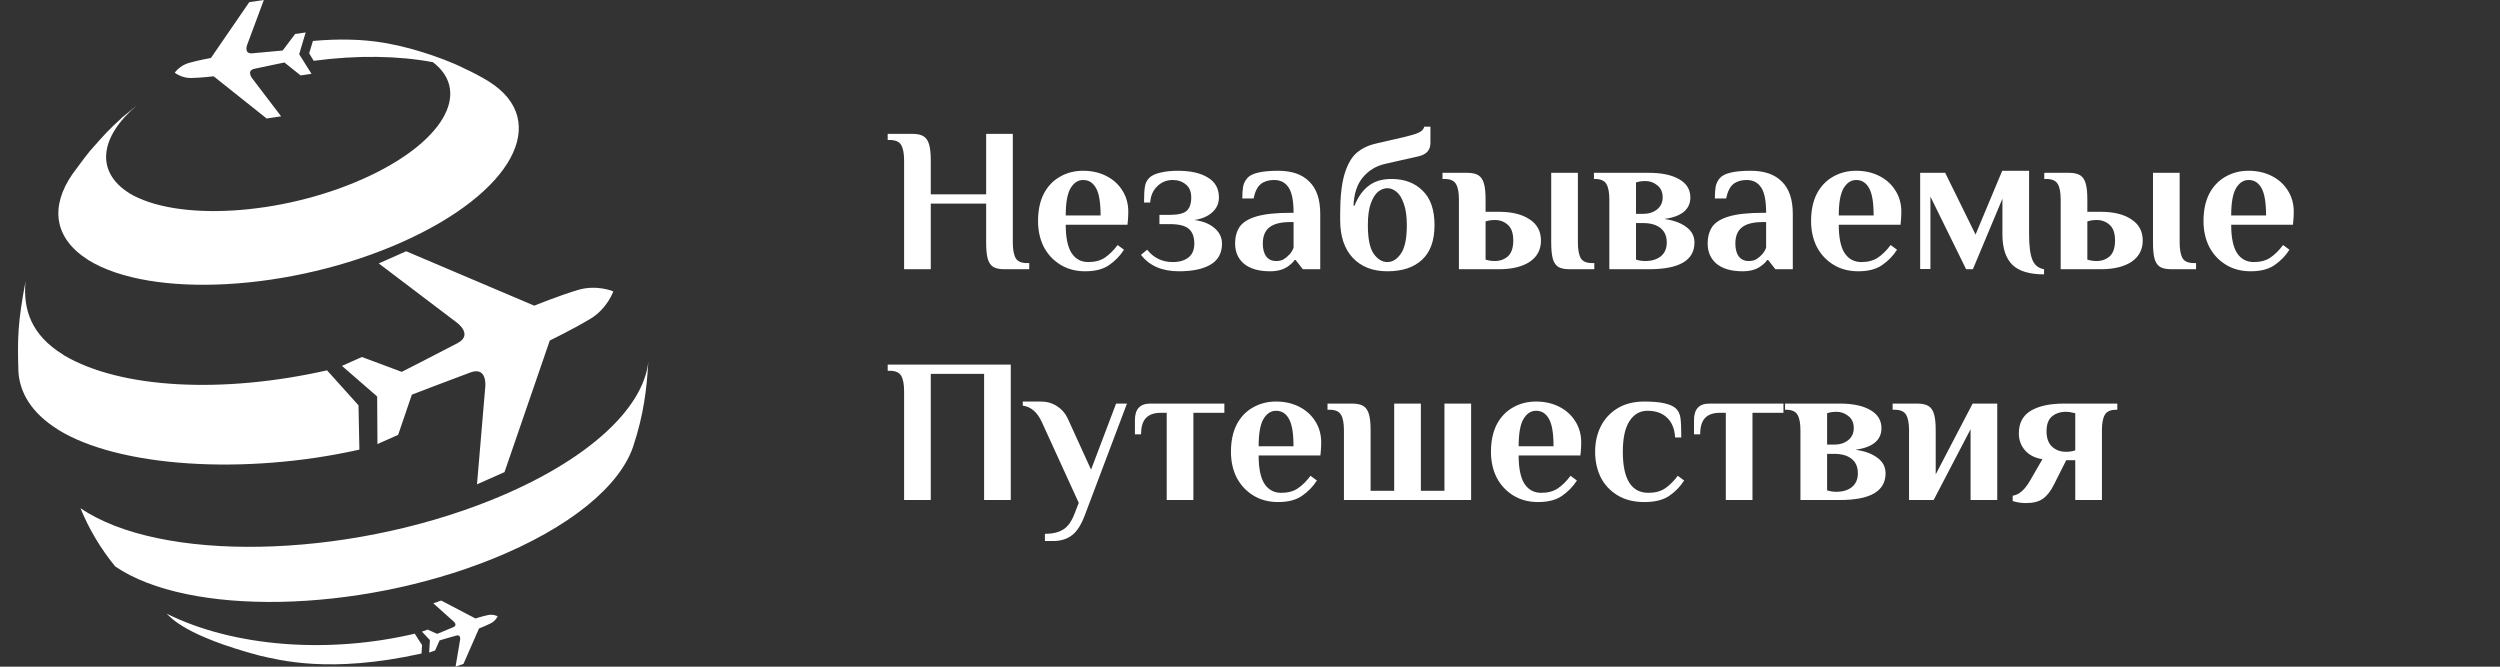 <svg width="195" height="52" viewBox="0 0 195 52" fill="none" xmlns="http://www.w3.org/2000/svg">
<rect x="0" y="0" width="195" height="52" fill="#333333" stroke="none"/>
<path d="M70.52 12.52C70.52 11.976 70.445 11.576 70.296 11.32C70.147 11.053 69.848 10.92 69.4 10.92H69.24V10.44H71.16C71.544 10.44 71.837 10.504 72.04 10.632C72.243 10.76 72.387 10.973 72.472 11.272C72.557 11.56 72.6 11.976 72.6 12.52V15.16H76.92V10.44H79V18.92C79 19.464 79.075 19.869 79.224 20.136C79.373 20.392 79.672 20.52 80.12 20.52H80.28V21H78.36C77.976 21 77.683 20.941 77.48 20.824C77.277 20.696 77.133 20.488 77.048 20.2C76.963 19.901 76.92 19.475 76.92 18.92V15.88H72.6V21H70.52V12.52ZM84.647 21.16C83.911 21.16 83.266 20.989 82.711 20.648C82.156 20.307 81.724 19.843 81.415 19.256C81.116 18.659 80.967 17.987 80.967 17.24C80.967 16.408 81.116 15.699 81.415 15.112C81.724 14.525 82.146 14.083 82.679 13.784C83.212 13.475 83.815 13.32 84.487 13.32C85.148 13.32 85.746 13.453 86.279 13.72C86.812 13.987 87.234 14.365 87.543 14.856C87.852 15.336 88.007 15.891 88.007 16.52C88.007 16.723 87.996 16.952 87.975 17.208L87.943 17.528H83.127C83.127 18.541 83.282 19.283 83.591 19.752C83.9 20.211 84.332 20.44 84.887 20.44C85.399 20.44 85.826 20.328 86.167 20.104C86.519 19.869 86.855 19.539 87.175 19.112L87.671 19.48C87.362 19.96 86.972 20.36 86.503 20.68C86.044 21 85.426 21.16 84.647 21.16ZM85.847 16.808C85.847 15.805 85.73 15.096 85.495 14.68C85.26 14.253 84.924 14.04 84.487 14.04C84.082 14.04 83.751 14.259 83.495 14.696C83.25 15.123 83.127 15.827 83.127 16.808H85.847ZM91.956 21.16C90.644 21.16 89.657 20.733 88.996 19.88L89.476 19.48C89.988 20.12 90.654 20.44 91.476 20.44C91.988 20.44 92.393 20.323 92.692 20.088C93.001 19.853 93.156 19.491 93.156 19C93.156 18.477 93.012 18.093 92.724 17.848C92.446 17.603 91.95 17.48 91.236 17.48H90.436V16.76H91.236C91.865 16.76 92.302 16.659 92.548 16.456C92.793 16.243 92.916 15.891 92.916 15.4C92.916 14.952 92.777 14.616 92.5 14.392C92.222 14.157 91.881 14.04 91.476 14.04C90.996 14.04 90.59 14.205 90.26 14.536C89.929 14.856 89.748 15.277 89.716 15.8H89.236C89.236 15.245 89.257 14.835 89.3 14.568C89.342 14.291 89.454 14.061 89.636 13.88C89.828 13.688 90.121 13.549 90.516 13.464C90.91 13.368 91.364 13.32 91.876 13.32C92.868 13.32 93.646 13.496 94.212 13.848C94.788 14.189 95.076 14.707 95.076 15.4C95.076 15.869 94.9 16.259 94.548 16.568C94.206 16.877 93.742 17.075 93.156 17.16C93.817 17.245 94.34 17.453 94.724 17.784C95.118 18.115 95.316 18.52 95.316 19C95.316 19.736 95.022 20.28 94.436 20.632C93.849 20.984 93.022 21.16 91.956 21.16ZM99.059 21.16C98.195 21.16 97.523 20.968 97.043 20.584C96.574 20.189 96.339 19.661 96.339 19C96.339 18.467 96.462 18.024 96.707 17.672C96.963 17.32 97.406 17.053 98.035 16.872C98.664 16.691 99.539 16.6 100.659 16.6H100.899C100.899 15.672 100.771 15.016 100.515 14.632C100.259 14.237 99.88 14.04 99.379 14.04C98.963 14.04 98.622 14.141 98.355 14.344C98.088 14.547 97.896 14.925 97.779 15.48H96.899C96.899 15.117 96.92 14.808 96.963 14.552C97.016 14.296 97.128 14.072 97.299 13.88C97.63 13.507 98.43 13.32 99.699 13.32C100.766 13.32 101.576 13.603 102.131 14.168C102.696 14.723 102.979 15.56 102.979 16.68V21H101.619L101.059 20.28H100.979C100.883 20.429 100.734 20.579 100.531 20.728C100.168 21.016 99.678 21.16 99.059 21.16ZM99.539 20.36C99.763 20.36 99.955 20.317 100.115 20.232C100.275 20.136 100.43 20.008 100.579 19.848C100.718 19.699 100.824 19.523 100.899 19.32V17.32H100.659C99.902 17.32 99.352 17.459 99.011 17.736C98.67 18.003 98.499 18.424 98.499 19C98.499 19.437 98.59 19.773 98.771 20.008C98.952 20.243 99.208 20.36 99.539 20.36ZM108.213 21.16C107.082 21.16 106.186 20.813 105.525 20.12C104.863 19.416 104.533 18.429 104.533 17.16V16.68C104.533 15.379 104.645 14.349 104.868 13.592C105.103 12.824 105.418 12.269 105.812 11.928C106.218 11.576 106.73 11.331 107.349 11.192L109.573 10.68C110.063 10.563 110.426 10.451 110.661 10.344C110.906 10.227 111.05 10.072 111.093 9.88H111.573V11.16C111.573 11.715 111.253 12.061 110.613 12.2L107.989 12.792C107.295 12.963 106.73 13.315 106.293 13.848C105.855 14.371 105.615 15.101 105.573 16.04H105.653C105.919 15.368 106.282 14.856 106.741 14.504C107.199 14.141 107.797 13.96 108.533 13.96C109.546 13.96 110.357 14.264 110.965 14.872C111.583 15.469 111.892 16.365 111.892 17.56C111.892 18.765 111.567 19.667 110.917 20.264C110.277 20.861 109.375 21.16 108.213 21.16ZM108.213 20.44C108.618 20.44 108.97 20.221 109.269 19.784C109.578 19.347 109.733 18.605 109.733 17.56C109.733 16.867 109.653 16.307 109.493 15.88C109.343 15.443 109.151 15.133 108.917 14.952C108.693 14.771 108.458 14.68 108.213 14.68C107.967 14.68 107.727 14.771 107.493 14.952C107.269 15.133 107.077 15.443 106.917 15.88C106.767 16.307 106.693 16.867 106.693 17.56C106.693 18.605 106.842 19.347 107.141 19.784C107.45 20.221 107.807 20.44 108.213 20.44ZM113.795 15.56C113.795 15.016 113.721 14.616 113.571 14.36C113.422 14.093 113.123 13.96 112.675 13.96H112.515V13.48H114.435C114.819 13.48 115.113 13.544 115.315 13.672C115.518 13.8 115.662 14.013 115.747 14.312C115.833 14.6 115.875 15.016 115.875 15.56V16.52H116.915C117.929 16.52 118.729 16.717 119.315 17.112C119.902 17.496 120.195 18.045 120.195 18.76C120.195 19.475 119.902 20.029 119.315 20.424C118.729 20.808 117.929 21 116.915 21H113.795V15.56ZM122.435 21C122.051 21 121.758 20.941 121.555 20.824C121.353 20.696 121.209 20.488 121.123 20.2C121.038 19.901 120.995 19.475 120.995 18.92V13.48H123.075V18.92C123.075 19.464 123.15 19.869 123.299 20.136C123.449 20.392 123.747 20.52 124.195 20.52H124.355V21H122.435ZM116.595 20.36C117.001 20.36 117.342 20.237 117.619 19.992C117.897 19.736 118.035 19.325 118.035 18.76C118.035 18.195 117.897 17.789 117.619 17.544C117.342 17.288 117.001 17.16 116.595 17.16C116.339 17.16 116.099 17.197 115.875 17.272V20.248C116.099 20.323 116.339 20.36 116.595 20.36ZM125.528 15.56C125.528 15.016 125.453 14.616 125.304 14.36C125.154 14.093 124.856 13.96 124.408 13.96H124.328V13.48H128.616C129.608 13.48 130.392 13.645 130.968 13.976C131.554 14.307 131.848 14.781 131.848 15.4C131.848 15.869 131.672 16.248 131.32 16.536C130.968 16.813 130.466 16.995 129.816 17.08C130.53 17.176 131.101 17.384 131.528 17.704C131.954 18.013 132.168 18.419 132.168 18.92C132.168 20.307 130.984 21 128.616 21H125.528V15.56ZM128.168 16.68C128.594 16.68 128.952 16.568 129.24 16.344C129.538 16.109 129.688 15.795 129.688 15.4C129.688 14.984 129.549 14.669 129.272 14.456C129.005 14.232 128.69 14.12 128.328 14.12C128.072 14.12 127.832 14.157 127.608 14.232V16.68H128.168ZM128.328 20.36C128.829 20.36 129.234 20.237 129.544 19.992C129.853 19.736 130.008 19.379 130.008 18.92C130.008 18.419 129.842 18.04 129.512 17.784C129.192 17.528 128.744 17.4 128.168 17.4H127.608V20.248C127.832 20.323 128.072 20.36 128.328 20.36ZM135.918 21.16C135.054 21.16 134.382 20.968 133.902 20.584C133.433 20.189 133.198 19.661 133.198 19C133.198 18.467 133.321 18.024 133.566 17.672C133.822 17.32 134.265 17.053 134.894 16.872C135.524 16.691 136.398 16.6 137.518 16.6H137.758C137.758 15.672 137.63 15.016 137.374 14.632C137.118 14.237 136.74 14.04 136.238 14.04C135.822 14.04 135.481 14.141 135.214 14.344C134.948 14.547 134.756 14.925 134.638 15.48H133.758C133.758 15.117 133.78 14.808 133.822 14.552C133.876 14.296 133.988 14.072 134.158 13.88C134.489 13.507 135.289 13.32 136.558 13.32C137.625 13.32 138.436 13.603 138.99 14.168C139.556 14.723 139.838 15.56 139.838 16.68V21H138.478L137.918 20.28H137.838C137.742 20.429 137.593 20.579 137.39 20.728C137.028 21.016 136.537 21.16 135.918 21.16ZM136.398 20.36C136.622 20.36 136.814 20.317 136.974 20.232C137.134 20.136 137.289 20.008 137.438 19.848C137.577 19.699 137.684 19.523 137.758 19.32V17.32H137.518C136.761 17.32 136.212 17.459 135.87 17.736C135.529 18.003 135.358 18.424 135.358 19C135.358 19.437 135.449 19.773 135.63 20.008C135.812 20.243 136.068 20.36 136.398 20.36ZM144.944 21.16C144.208 21.16 143.563 20.989 143.008 20.648C142.453 20.307 142.021 19.843 141.712 19.256C141.413 18.659 141.264 17.987 141.264 17.24C141.264 16.408 141.413 15.699 141.712 15.112C142.021 14.525 142.443 14.083 142.976 13.784C143.509 13.475 144.112 13.32 144.784 13.32C145.445 13.32 146.043 13.453 146.576 13.72C147.109 13.987 147.531 14.365 147.84 14.856C148.149 15.336 148.304 15.891 148.304 16.52C148.304 16.723 148.293 16.952 148.272 17.208L148.24 17.528H143.424C143.424 18.541 143.579 19.283 143.888 19.752C144.197 20.211 144.629 20.44 145.184 20.44C145.696 20.44 146.123 20.328 146.464 20.104C146.816 19.869 147.152 19.539 147.472 19.112L147.968 19.48C147.659 19.96 147.269 20.36 146.8 20.68C146.341 21 145.723 21.16 144.944 21.16ZM146.144 16.808C146.144 15.805 146.027 15.096 145.792 14.68C145.557 14.253 145.221 14.04 144.784 14.04C144.379 14.04 144.048 14.259 143.792 14.696C143.547 15.123 143.424 15.827 143.424 16.808H146.144ZM159.437 21.4C158.295 21.4 157.469 21.149 156.957 20.648C156.445 20.136 156.189 19.347 156.189 18.28V15.496L153.885 21H153.357L150.573 15.336V20.984H149.773V13.48H151.725L154.093 18.296L156.173 13.32H158.269V18.28C158.269 19.187 158.354 19.848 158.525 20.264C158.695 20.68 158.999 20.925 159.437 21V21.4ZM160.733 15.56C160.733 15.016 160.658 14.616 160.509 14.36C160.359 14.093 160.061 13.96 159.613 13.96H159.453V13.48H161.373C161.757 13.48 162.05 13.544 162.253 13.672C162.455 13.8 162.599 14.013 162.685 14.312C162.77 14.6 162.813 15.016 162.813 15.56V16.52H163.853C164.866 16.52 165.666 16.717 166.253 17.112C166.839 17.496 167.133 18.045 167.133 18.76C167.133 19.475 166.839 20.029 166.253 20.424C165.666 20.808 164.866 21 163.853 21H160.733V15.56ZM169.373 21C168.989 21 168.695 20.941 168.493 20.824C168.29 20.696 168.146 20.488 168.061 20.2C167.975 19.901 167.933 19.475 167.933 18.92V13.48H170.013V18.92C170.013 19.464 170.087 19.869 170.237 20.136C170.386 20.392 170.685 20.52 171.133 20.52H171.293V21H169.373ZM163.533 20.36C163.938 20.36 164.279 20.237 164.557 19.992C164.834 19.736 164.973 19.325 164.973 18.76C164.973 18.195 164.834 17.789 164.557 17.544C164.279 17.288 163.938 17.16 163.533 17.16C163.277 17.16 163.037 17.197 162.813 17.272V20.248C163.037 20.323 163.277 20.36 163.533 20.36ZM175.553 21.16C174.817 21.16 174.172 20.989 173.617 20.648C173.063 20.307 172.631 19.843 172.321 19.256C172.023 18.659 171.873 17.987 171.873 17.24C171.873 16.408 172.023 15.699 172.321 15.112C172.631 14.525 173.052 14.083 173.585 13.784C174.119 13.475 174.721 13.32 175.393 13.32C176.055 13.32 176.652 13.453 177.185 13.72C177.719 13.987 178.14 14.365 178.449 14.856C178.759 15.336 178.913 15.891 178.913 16.52C178.913 16.723 178.903 16.952 178.881 17.208L178.849 17.528H174.033C174.033 18.541 174.188 19.283 174.497 19.752C174.807 20.211 175.239 20.44 175.793 20.44C176.305 20.44 176.732 20.328 177.073 20.104C177.425 19.869 177.761 19.539 178.081 19.112L178.577 19.48C178.268 19.96 177.879 20.36 177.409 20.68C176.951 21 176.332 21.16 175.553 21.16ZM176.753 16.808C176.753 15.805 176.636 15.096 176.401 14.68C176.167 14.253 175.831 14.04 175.393 14.04C174.988 14.04 174.657 14.259 174.401 14.696C174.156 15.123 174.033 15.827 174.033 16.808H176.753ZM70.52 30.52C70.52 29.976 70.445 29.576 70.296 29.32C70.147 29.053 69.848 28.92 69.4 28.92H69.24V28.44H78.84V39H76.76V29.16H72.6V39H70.52V30.52ZM81.503 41.64C82.09 41.64 82.565 41.528 82.927 41.304C83.29 41.08 83.583 40.675 83.807 40.088L84.143 39.224L81.263 32.92C80.911 32.152 80.415 31.725 79.775 31.64V31.32H81.183C81.653 31.32 82.069 31.437 82.431 31.672C82.794 31.896 83.071 32.205 83.263 32.6L85.103 36.632L87.055 31.48H87.903L84.671 40.04C84.373 40.872 84.026 41.437 83.631 41.736C83.237 42.045 82.741 42.2 82.143 42.2H81.503V41.64ZM91.004 32.2H90.524C90.022 32.2 89.644 32.333 89.388 32.6C89.132 32.867 89.004 33.293 89.004 33.88H88.524V32.76C88.524 31.907 88.924 31.48 89.724 31.48H95.5V32.2H93.084V39H91.004V32.2ZM99.694 39.16C98.958 39.16 98.312 38.989 97.758 38.648C97.203 38.307 96.771 37.843 96.462 37.256C96.163 36.659 96.014 35.987 96.014 35.24C96.014 34.408 96.163 33.699 96.462 33.112C96.771 32.525 97.192 32.083 97.726 31.784C98.259 31.475 98.862 31.32 99.534 31.32C100.195 31.32 100.793 31.453 101.326 31.72C101.859 31.987 102.281 32.365 102.59 32.856C102.899 33.336 103.054 33.891 103.054 34.52C103.054 34.723 103.043 34.952 103.022 35.208L102.99 35.528H98.174C98.174 36.541 98.329 37.283 98.638 37.752C98.947 38.211 99.379 38.44 99.934 38.44C100.446 38.44 100.873 38.328 101.214 38.104C101.566 37.869 101.902 37.539 102.222 37.112L102.718 37.48C102.409 37.96 102.019 38.36 101.55 38.68C101.091 39 100.473 39.16 99.694 39.16ZM100.894 34.808C100.894 33.805 100.777 33.096 100.542 32.68C100.307 32.253 99.971 32.04 99.534 32.04C99.129 32.04 98.798 32.259 98.542 32.696C98.296 33.123 98.174 33.827 98.174 34.808H100.894ZM104.827 33.56C104.827 33.016 104.752 32.616 104.603 32.36C104.453 32.093 104.155 31.96 103.707 31.96H103.546V31.48H105.467C105.851 31.48 106.144 31.544 106.347 31.672C106.549 31.8 106.693 32.013 106.779 32.312C106.864 32.6 106.907 33.016 106.907 33.56V38.28H108.747V31.48H110.827V38.28H112.667V31.48H114.747V39H104.827V33.56ZM119.975 39.16C119.239 39.16 118.594 38.989 118.039 38.648C117.484 38.307 117.052 37.843 116.743 37.256C116.444 36.659 116.295 35.987 116.295 35.24C116.295 34.408 116.444 33.699 116.743 33.112C117.052 32.525 117.474 32.083 118.007 31.784C118.54 31.475 119.143 31.32 119.815 31.32C120.476 31.32 121.074 31.453 121.607 31.72C122.14 31.987 122.562 32.365 122.871 32.856C123.18 33.336 123.335 33.891 123.335 34.52C123.335 34.723 123.324 34.952 123.303 35.208L123.271 35.528H118.455C118.455 36.541 118.61 37.283 118.919 37.752C119.228 38.211 119.66 38.44 120.215 38.44C120.727 38.44 121.154 38.328 121.495 38.104C121.847 37.869 122.183 37.539 122.503 37.112L122.999 37.48C122.69 37.96 122.3 38.36 121.831 38.68C121.372 39 120.754 39.16 119.975 39.16ZM121.175 34.808C121.175 33.805 121.058 33.096 120.823 32.68C120.588 32.253 120.252 32.04 119.815 32.04C119.41 32.04 119.079 32.259 118.823 32.696C118.578 33.123 118.455 33.827 118.455 34.808H121.175ZM128.26 39.16C127.438 39.16 126.74 38.984 126.164 38.632C125.588 38.28 125.15 37.811 124.852 37.224C124.564 36.627 124.42 35.965 124.42 35.24C124.42 34.515 124.564 33.859 124.852 33.272C125.15 32.675 125.588 32.2 126.164 31.848C126.74 31.496 127.438 31.32 128.26 31.32C129.54 31.32 130.366 31.507 130.74 31.88C130.921 32.061 131.033 32.301 131.076 32.6C131.118 32.899 131.14 33.405 131.14 34.12H130.66C130.617 33.448 130.409 32.936 130.036 32.584C129.662 32.221 129.15 32.04 128.5 32.04C127.913 32.04 127.444 32.312 127.092 32.856C126.75 33.389 126.58 34.184 126.58 35.24C126.58 37.373 127.246 38.44 128.58 38.44C129.092 38.44 129.518 38.328 129.86 38.104C130.212 37.869 130.548 37.539 130.868 37.112L131.364 37.48C131.054 37.96 130.665 38.36 130.196 38.68C129.726 39 129.081 39.16 128.26 39.16ZM134.613 32.2H134.133C133.632 32.2 133.253 32.333 132.997 32.6C132.741 32.867 132.613 33.293 132.613 33.88H132.133V32.76C132.133 31.907 132.533 31.48 133.333 31.48H139.109V32.2H136.693V39H134.613V32.2ZM140.434 33.56C140.434 33.016 140.359 32.616 140.21 32.36C140.061 32.093 139.762 31.96 139.314 31.96H139.234V31.48H143.522C144.514 31.48 145.298 31.645 145.874 31.976C146.461 32.307 146.754 32.781 146.754 33.4C146.754 33.869 146.578 34.248 146.226 34.536C145.874 34.813 145.373 34.995 144.722 35.08C145.437 35.176 146.007 35.384 146.434 35.704C146.861 36.013 147.074 36.419 147.074 36.92C147.074 38.307 145.89 39 143.522 39H140.434V33.56ZM143.074 34.68C143.501 34.68 143.858 34.568 144.146 34.344C144.445 34.109 144.594 33.795 144.594 33.4C144.594 32.984 144.455 32.669 144.178 32.456C143.911 32.232 143.597 32.12 143.234 32.12C142.978 32.12 142.738 32.157 142.514 32.232V34.68H143.074ZM143.234 38.36C143.735 38.36 144.141 38.237 144.45 37.992C144.759 37.736 144.914 37.379 144.914 36.92C144.914 36.419 144.749 36.04 144.418 35.784C144.098 35.528 143.65 35.4 143.074 35.4H142.514V38.248C142.738 38.323 142.978 38.36 143.234 38.36ZM148.905 33.56C148.905 33.016 148.83 32.616 148.681 32.36C148.531 32.093 148.233 31.96 147.785 31.96H147.625V31.48H149.545C149.929 31.48 150.222 31.544 150.425 31.672C150.627 31.8 150.771 32.013 150.857 32.312C150.942 32.6 150.985 33.016 150.985 33.56V37L153.865 31.48H155.785V39H153.705V33.48L150.825 39H148.905V33.56ZM158.03 39.24C157.657 39.24 157.31 39.187 156.99 39.08V38.664C157.481 38.6 157.934 38.205 158.35 37.48L159.31 35.816C158.745 35.731 158.297 35.507 157.966 35.144C157.635 34.771 157.47 34.323 157.47 33.8C157.47 33 157.779 32.413 158.398 32.04C159.027 31.667 159.891 31.48 160.99 31.48H165.15V31.96H165.07C164.622 31.96 164.323 32.093 164.174 32.36C164.025 32.616 163.95 33.016 163.95 33.56V39H161.87V35.896H161.166L160.206 37.8C159.961 38.301 159.673 38.669 159.342 38.904C159.022 39.128 158.585 39.24 158.03 39.24ZM161.15 35.24C161.342 35.24 161.507 35.224 161.646 35.192C161.785 35.149 161.859 35.128 161.87 35.128V32.232C161.859 32.232 161.785 32.216 161.646 32.184C161.507 32.141 161.342 32.12 161.15 32.12C160.702 32.12 160.334 32.243 160.046 32.488C159.769 32.723 159.63 33.107 159.63 33.64C159.63 34.173 159.774 34.573 160.062 34.84C160.35 35.107 160.713 35.24 161.15 35.24Z" fill="white"/>
<path d="M5.653 13.576C6.05 13.043 6.572 12.322 6.99 11.806C8.242 10.385 8.405 10.198 9.544 9.148C9.882 8.87 10.283 8.537 10.675 8.223C7.783 10.671 7.415 13.381 10.069 15.056C10.064 15.056 10.064 15.056 10.064 15.06C13.776 17.297 21.91 16.813 28.327 13.949C34.543 11.176 36.838 7.208 33.77 4.851C31.077 4.346 27.866 4.288 24.468 4.743L24.115 4.16L24.408 3.194C26.405 3.014 28.303 3.057 29.941 3.337C30.338 3.404 30.86 3.519 31.25 3.601C32.004 3.785 32.413 3.896 32.905 4.054C33.408 4.203 33.837 4.353 34.584 4.63C35.317 4.918 35.633 5.048 36.22 5.341C36.878 5.641 37.517 5.98 38.133 6.357C43.022 9.431 39.982 15.041 31.356 18.885C22.755 22.715 11.793 23.318 6.882 20.28C6.879 20.276 6.873 20.271 6.86 20.267H6.869C4.186 18.568 3.905 16.103 5.653 13.576V13.576ZM28.032 35.07L27.963 31.616L25.508 28.886C17.398 30.723 9.427 30.329 4.994 27.718C4.979 27.701 4.942 27.683 4.927 27.666C2.418 26.121 1.799 24.128 1.987 21.961C1.4 25.131 1.352 26.275 1.437 28.988C1.541 30.686 2.522 32.253 4.496 33.488L4.511 33.505C9.237 36.443 19.082 37.08 28.032 35.07ZM38.27 39.024C26.823 43.615 12.498 43.886 6.275 39.637C6.947 41.279 7.861 42.812 8.988 44.183C14.699 48.083 27.848 47.834 38.35 43.619C44.497 41.156 48.375 37.878 49.394 34.805L49.68 33.88C50.358 31.536 50.486 29.584 50.594 27.846C50.471 31.618 46.027 35.908 38.27 39.024V39.024ZM13.002 47.866C13.362 48.208 14.493 49.597 20.224 51.131C21.773 51.474 25.673 52.572 32.877 50.975L32.92 50.319L32.351 49.426C25.666 51.008 18.241 50.479 13.002 47.866V47.866ZM29.543 20.547L35.629 25.159C35.629 25.159 36.931 26.098 35.703 26.756C34.478 27.408 31.334 29.005 31.334 29.005L28.23 27.846L26.672 28.539L29.419 30.925L29.441 34.636L31.055 33.919L32.125 30.784C32.125 30.784 35.412 29.519 36.717 29.042C38.027 28.576 37.852 30.171 37.852 30.171L37.206 37.778L39.351 36.825L42.883 26.561C42.883 26.561 44.755 25.651 46.072 24.852C47.387 24.052 47.838 22.726 47.838 22.726C47.838 22.726 46.555 22.174 45.078 22.618C43.6 23.058 41.674 23.842 41.674 23.842L31.681 19.598L29.543 20.547V20.547ZM16.666 5.952L20.798 9.243L21.927 9.074L19.678 6.121C19.678 6.121 19.188 5.51 19.847 5.365C20.51 5.217 22.187 4.875 22.187 4.875L23.448 5.883L24.297 5.757L23.335 4.227L23.842 2.531L23.021 2.65L22.048 3.941C22.048 3.941 20.341 4.101 19.669 4.158C18.993 4.21 19.284 3.484 19.284 3.484L20.579 0L19.444 0.167L16.454 4.52C16.454 4.52 15.457 4.702 14.736 4.907C14.012 5.111 13.631 5.67 13.631 5.67C13.631 5.67 14.162 6.099 14.909 6.084C15.663 6.069 16.666 5.952 16.666 5.952V5.952ZM37.087 48.241L34.413 46.843L33.798 47.058L35.382 48.475C35.382 48.475 35.72 48.763 35.364 48.917C35.009 49.069 34.103 49.441 34.103 49.441L33.356 49.108L32.912 49.268L33.534 49.931L33.473 50.899L33.937 50.739L34.283 49.953C34.283 49.953 35.224 49.673 35.599 49.573C35.971 49.471 35.887 49.909 35.887 49.909L35.533 52L36.151 51.785L37.362 49.021C37.362 49.021 37.897 48.811 38.281 48.618C38.664 48.425 38.816 48.07 38.816 48.07C38.816 48.07 38.476 47.883 38.056 47.977C37.633 48.065 37.087 48.241 37.087 48.241Z" fill="white"/>
</svg>
